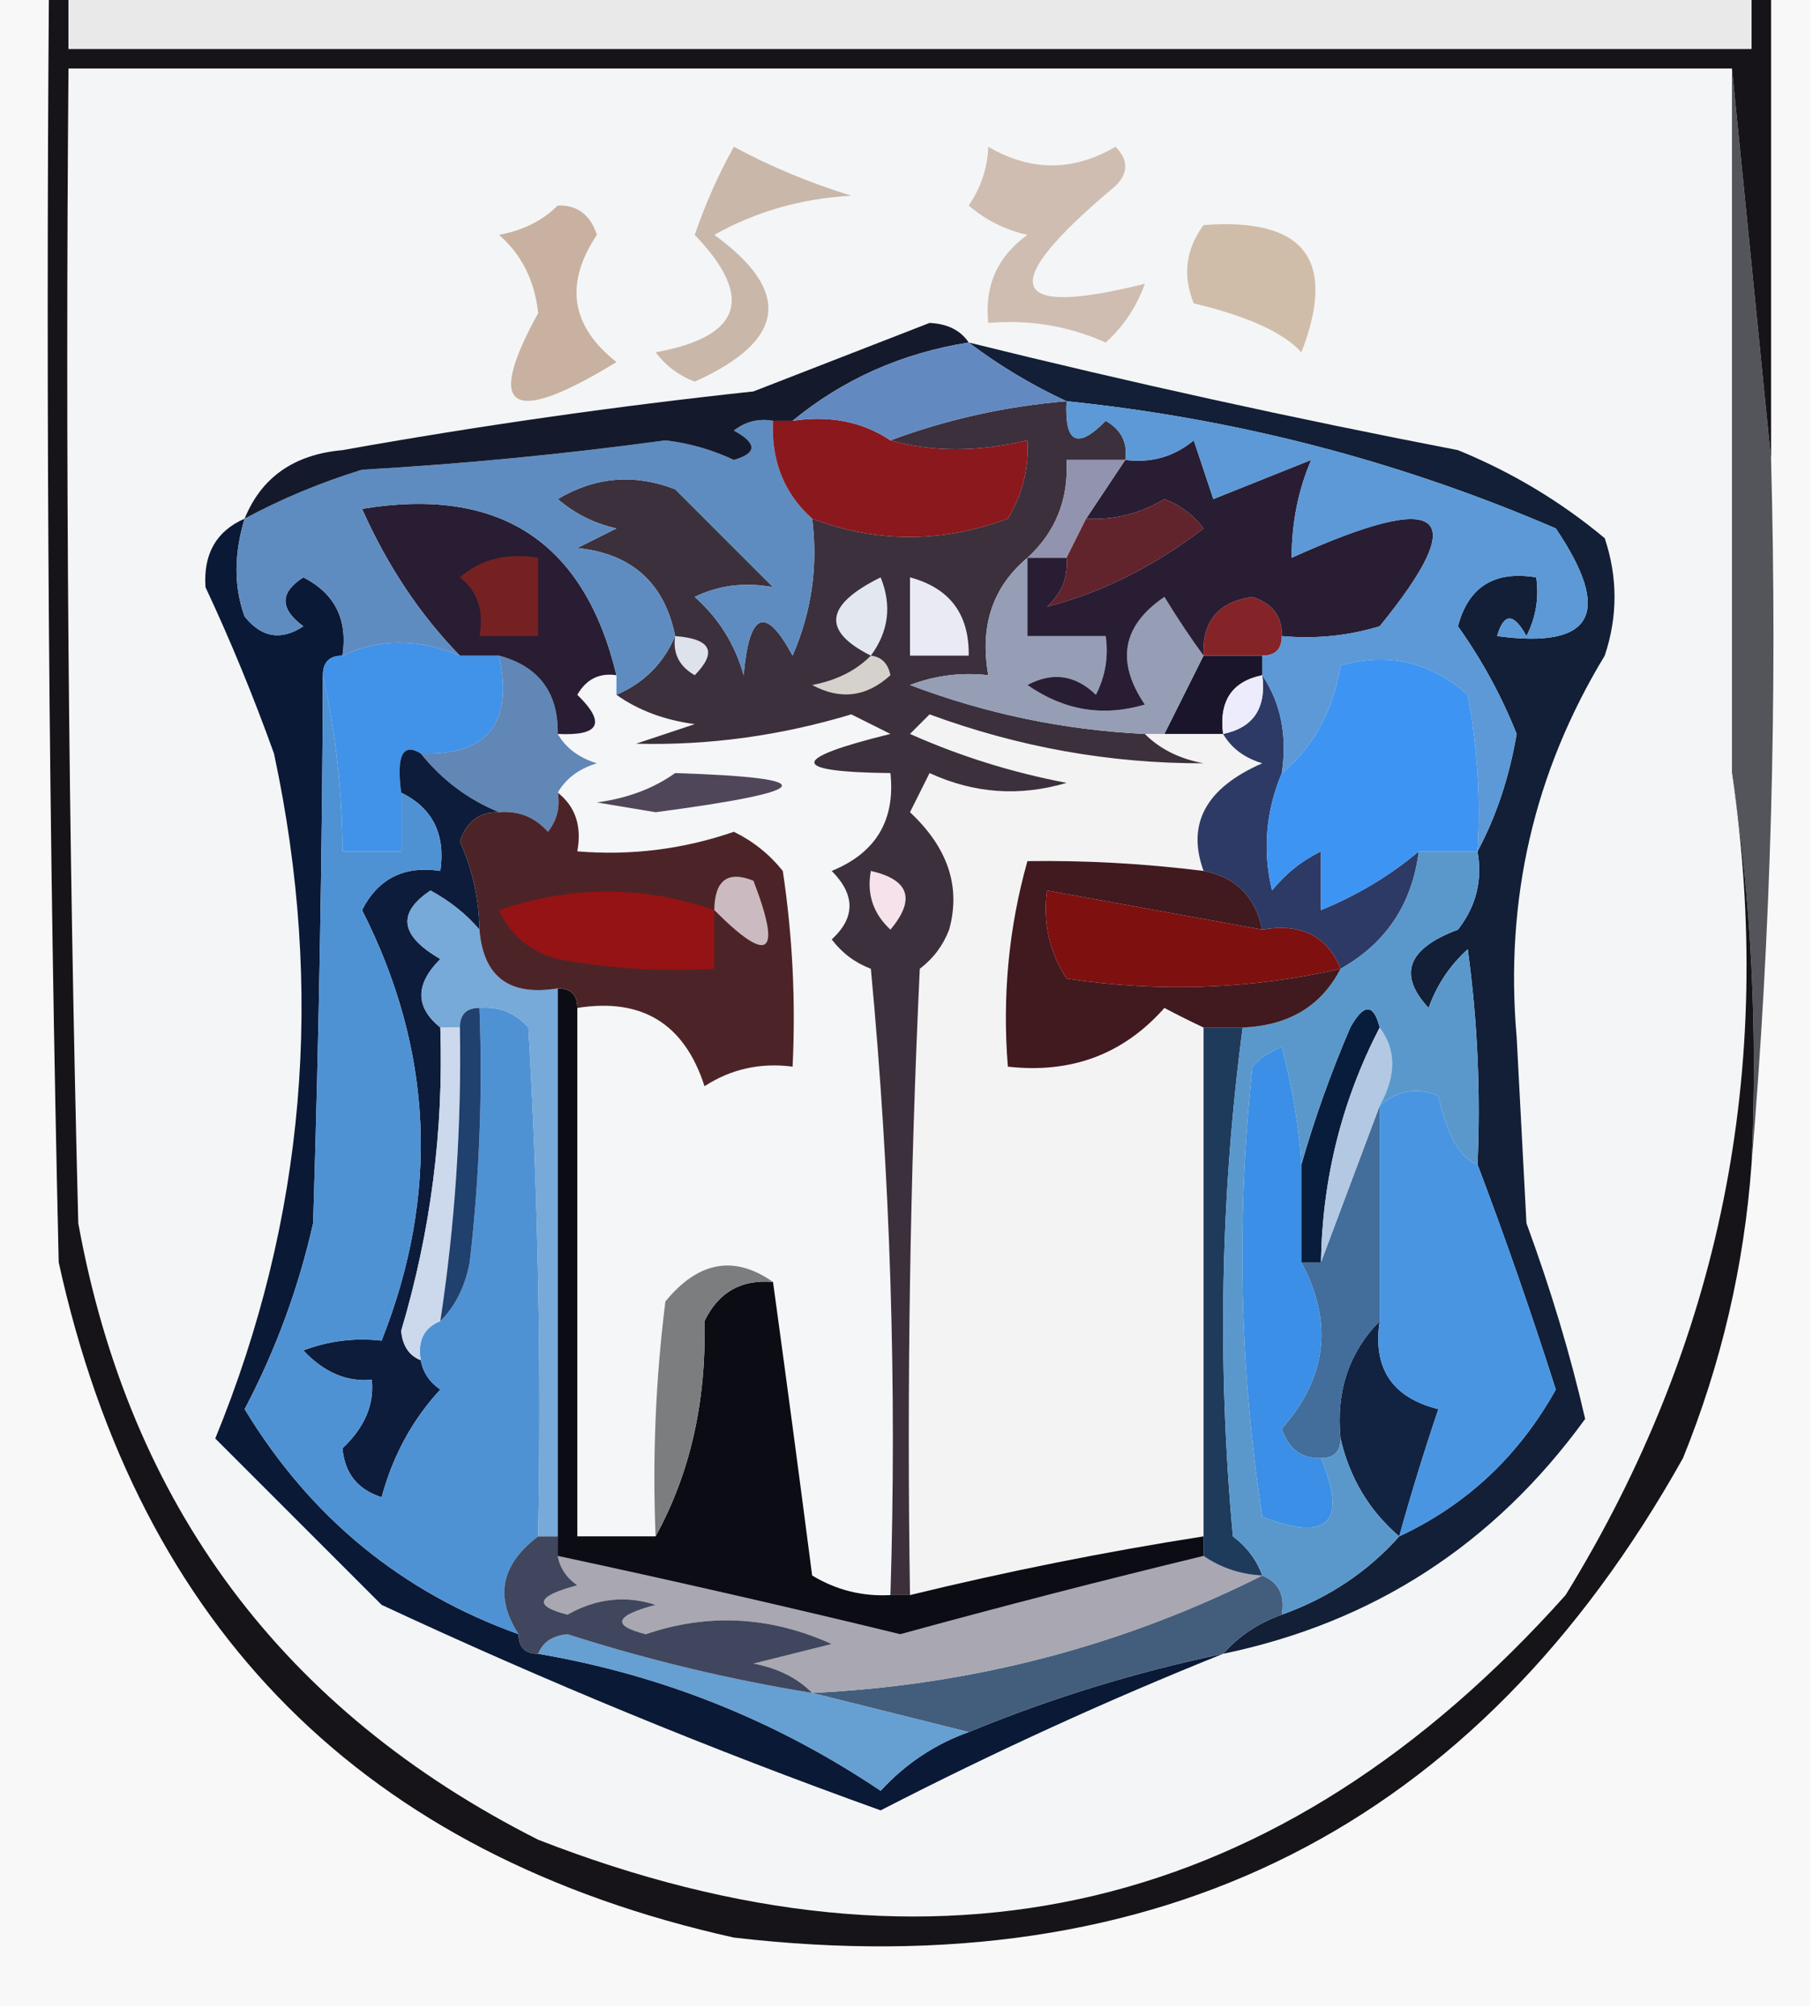 <?xml version="1.0" encoding="UTF-8"?>
<!DOCTYPE svg PUBLIC "-//W3C//DTD SVG 1.1//EN" "http://www.w3.org/Graphics/SVG/1.1/DTD/svg11.dtd">
<svg xmlns="http://www.w3.org/2000/svg" version="1.1" width="93px" height="103px" style="shape-rendering:geometricPrecision; text-rendering:geometricPrecision; image-rendering:optimizeQuality; fill-rule:evenodd; clip-rule:evenodd" xmlns:xlink="http://www.w3.org/1999/xlink">
<g><path style="opacity:1" fill="#f8f8f9" d="M -0.5,-0.5 C 0.5,-0.5 1.5,-0.5 2.5,-0.5C 2.333,21.169 2.5,42.836 3,64.5C 7.127,83.294 18.627,94.794 37.5,99C 59.27,101.532 75.437,93.366 86,74.5C 87.957,69.671 89.124,64.671 89.5,59.5C 90.495,47.678 90.828,35.678 90.5,23.5C 90.5,15.5 90.5,7.5 90.5,-0.5C 91.167,-0.5 91.833,-0.5 92.5,-0.5C 92.5,33.833 92.5,68.167 92.5,102.5C 61.5,102.5 30.5,102.5 -0.5,102.5C -0.5,68.167 -0.5,33.833 -0.5,-0.5 Z"/></g>
<g><path style="opacity:1" fill="#54545b" d="M 88.5,3.5 C 89.167,10.167 89.833,16.833 90.5,23.5C 90.828,35.678 90.495,47.678 89.5,59.5C 89.824,52.646 89.491,45.979 88.5,39.5C 88.5,27.5 88.5,15.5 88.5,3.5 Z"/></g>
<g><path style="opacity:1" fill="#f4f5f6" d="M 88.5,3.5 C 88.5,15.5 88.5,27.5 88.5,39.5C 90.748,54.63 87.915,68.63 80,81.5C 65.425,97.8 47.925,101.967 27.5,94C 14.451,87.408 6.618,76.908 4,62.5C 3.5,42.836 3.333,23.169 3.5,3.5C 31.833,3.5 60.167,3.5 88.5,3.5 Z"/></g>
<g><path style="opacity:1" fill="#f5f6f8" d="M 31.5,34.5 C 31.5,34.833 31.5,35.167 31.5,35.5C 32.608,36.29 33.942,36.79 35.5,37C 34.5,37.333 33.5,37.667 32.5,38C 36.199,38.096 39.866,37.596 43.5,36.5C 44.167,36.833 44.833,37.167 45.5,37.5C 40.318,38.776 40.318,39.443 45.5,39.5C 45.756,41.912 44.756,43.579 42.5,44.5C 43.711,45.72 43.711,46.887 42.5,48C 43.025,48.692 43.692,49.192 44.5,49.5C 45.499,60.146 45.832,70.813 45.5,81.5C 44.069,81.579 42.736,81.246 41.5,80.5C 40.833,75.349 40.166,70.349 39.5,65.5C 37.511,64.113 35.678,64.447 34,66.5C 33.501,70.486 33.334,74.486 33.5,78.5C 32.167,78.5 30.833,78.5 29.5,78.5C 29.5,69.5 29.5,60.5 29.5,51.5C 32.808,50.974 34.974,52.307 36,55.5C 37.356,54.62 38.856,54.286 40.5,54.5C 40.665,51.15 40.498,47.817 40,44.5C 39.311,43.643 38.478,42.977 37.5,42.5C 34.916,43.393 32.249,43.726 29.5,43.5C 29.737,42.209 29.404,41.209 28.5,40.5C 28.918,39.778 29.584,39.278 30.5,39C 29.584,38.722 28.918,38.222 28.5,37.5C 30.648,37.611 30.981,36.944 29.5,35.5C 29.957,34.703 30.624,34.369 31.5,34.5 Z"/></g>
<g><path style="opacity:1" fill="#f3f3f4" d="M 58.5,37.5 C 58.833,37.5 59.167,37.5 59.5,37.5C 60.5,37.5 61.5,37.5 62.5,37.5C 62.917,38.222 63.584,38.722 64.5,39C 61.625,40.255 60.625,42.089 61.5,44.5C 58.475,44.123 55.475,43.956 52.5,44C 51.544,47.394 51.211,50.894 51.5,54.5C 54.746,54.865 57.412,53.865 59.5,51.5C 60.184,51.863 60.85,52.196 61.5,52.5C 61.5,61.167 61.5,69.833 61.5,78.5C 56.464,79.289 51.464,80.289 46.5,81.5C 46.334,70.828 46.5,60.161 47,49.5C 47.692,48.975 48.192,48.308 48.5,47.5C 49.108,45.316 48.441,43.316 46.5,41.5C 46.833,40.833 47.167,40.167 47.5,39.5C 49.768,40.544 52.101,40.711 54.5,40C 51.728,39.474 49.062,38.641 46.5,37.5C 46.833,37.167 47.167,36.833 47.5,36.5C 52.06,38.18 56.727,39.013 61.5,39C 60.263,38.768 59.263,38.268 58.5,37.5 Z"/></g>
<g><path style="opacity:1" fill="#2d3a65" d="M 64.5,34.5 C 65.451,35.919 65.784,37.585 65.5,39.5C 64.677,41.455 64.51,43.455 65,45.5C 65.689,44.643 66.522,43.977 67.5,43.5C 67.5,44.5 67.5,45.5 67.5,46.5C 69.36,45.74 71.027,44.74 72.5,43.5C 72.155,46.198 70.822,48.198 68.5,49.5C 67.817,47.824 66.483,47.157 64.5,47.5C 64.144,45.81 63.144,44.81 61.5,44.5C 60.625,42.089 61.625,40.255 64.5,39C 63.584,38.722 62.917,38.222 62.5,37.5C 64.048,37.179 64.715,36.179 64.5,34.5 Z"/></g>
<g><path style="opacity:1" fill="#0a1936" d="M 12.5,26.5 C 11.948,28.331 11.948,29.997 12.5,31.5C 13.365,32.583 14.365,32.749 15.5,32C 14.289,31.107 14.289,30.274 15.5,29.5C 17.111,30.32 17.778,31.654 17.5,33.5C 16.833,33.5 16.5,33.833 16.5,34.5C 16.464,43.642 16.297,52.976 16,62.5C 15.247,65.835 14.081,69.002 12.5,72C 15.848,77.521 20.515,81.355 26.5,83.5C 26.5,84.167 26.833,84.5 27.5,84.5C 33.824,85.578 39.657,87.911 45,91.5C 46.271,90.118 47.771,89.118 49.5,88.5C 53.697,86.768 58.031,85.434 62.5,84.5C 56.608,86.861 50.774,89.528 45,92.5C 36.339,89.391 27.839,85.891 19.5,82C 16.667,79.167 13.833,76.333 11,73.5C 15.6,62.275 16.6,50.608 14,38.5C 12.946,35.567 11.78,32.734 10.5,30C 10.387,28.301 11.053,27.134 12.5,26.5 Z"/></g>
<g><path style="opacity:1" fill="#6187b6" d="M 25.5,33.5 C 27.532,34.048 28.532,35.381 28.5,37.5C 28.918,38.222 29.584,38.722 30.5,39C 29.584,39.278 28.918,39.778 28.5,40.5C 28.631,41.239 28.464,41.906 28,42.5C 27.329,41.748 26.496,41.414 25.5,41.5C 23.924,40.857 22.59,39.857 21.5,38.5C 24.91,38.616 26.244,36.95 25.5,33.5 Z"/></g>
<g><path style="opacity:1" fill="#1a152a" d="M 61.5,33.5 C 62.5,33.5 63.5,33.5 64.5,33.5C 64.5,33.833 64.5,34.167 64.5,34.5C 62.952,34.821 62.285,35.821 62.5,37.5C 61.5,37.5 60.5,37.5 59.5,37.5C 60.167,36.167 60.833,34.833 61.5,33.5 Z"/></g>
<g><path style="opacity:1" fill="#4192e9" d="M 23.5,33.5 C 24.167,33.5 24.833,33.5 25.5,33.5C 26.244,36.95 24.91,38.616 21.5,38.5C 20.58,37.933 20.247,38.599 20.5,40.5C 20.5,41.5 20.5,42.5 20.5,43.5C 19.5,43.5 18.5,43.5 17.5,43.5C 17.492,40.455 17.159,37.455 16.5,34.5C 16.5,33.833 16.833,33.5 17.5,33.5C 19.389,32.62 21.389,32.62 23.5,33.5 Z"/></g>
<g><path style="opacity:1" fill="#121f36" d="M 49.5,17.5 C 57.767,19.546 66.1,21.379 74.5,23C 77.249,24.123 79.749,25.623 82,27.5C 82.667,29.5 82.667,31.5 82,33.5C 78.386,39.46 76.886,45.96 77.5,53C 77.667,56.167 77.833,59.333 78,62.5C 79.255,65.916 80.255,69.249 81,72.5C 76.353,78.903 70.186,82.903 62.5,84.5C 63.291,83.599 64.29,82.932 65.5,82.5C 67.882,81.649 69.882,80.316 71.5,78.5C 74.944,76.892 77.61,74.392 79.5,71C 78.231,67.02 76.897,63.187 75.5,59.5C 75.665,55.818 75.499,52.152 75,48.5C 74.085,49.328 73.419,50.328 73,51.5C 71.417,49.798 71.917,48.464 74.5,47.5C 75.429,46.311 75.762,44.978 75.5,43.5C 76.455,41.717 77.122,39.717 77.5,37.5C 76.723,35.553 75.723,33.72 74.5,32C 75.032,29.98 76.365,29.147 78.5,29.5C 78.65,30.552 78.483,31.552 78,32.5C 77.346,31.304 76.846,31.304 76.5,32.5C 81.423,33.166 82.423,31.333 79.5,27C 71.508,23.556 63.175,21.389 54.5,20.5C 52.739,19.687 51.072,18.687 49.5,17.5 Z"/></g>
<g><path style="opacity:1" fill="#3e94f2" d="M 75.5,43.5 C 74.5,43.5 73.5,43.5 72.5,43.5C 71.027,44.74 69.36,45.74 67.5,46.5C 67.5,45.5 67.5,44.5 67.5,43.5C 66.522,43.977 65.689,44.643 65,45.5C 64.51,43.455 64.677,41.455 65.5,39.5C 67.12,38.159 68.12,36.326 68.5,34C 70.92,33.313 73.087,33.813 75,35.5C 75.497,38.146 75.664,40.813 75.5,43.5 Z"/></g>
<g><path style="opacity:1" fill="#edecfc" d="M 64.5,34.5 C 64.715,36.179 64.048,37.179 62.5,37.5C 62.285,35.821 62.952,34.821 64.5,34.5 Z"/></g>
<g><path style="opacity:1" fill="#3c303c" d="M 54.5,20.5 C 54.389,22.648 55.056,22.981 56.5,21.5C 57.297,21.957 57.631,22.624 57.5,23.5C 56.5,23.5 55.5,23.5 54.5,23.5C 54.608,25.514 53.942,27.18 52.5,28.5C 50.72,29.99 50.053,31.99 50.5,34.5C 49.127,34.343 47.793,34.51 46.5,35C 50.378,36.47 54.378,37.303 58.5,37.5C 59.263,38.268 60.263,38.768 61.5,39C 56.727,39.013 52.06,38.18 47.5,36.5C 47.167,36.833 46.833,37.167 46.5,37.5C 49.062,38.641 51.728,39.474 54.5,40C 52.101,40.711 49.768,40.544 47.5,39.5C 47.167,40.167 46.833,40.833 46.5,41.5C 48.441,43.316 49.108,45.316 48.5,47.5C 48.192,48.308 47.692,48.975 47,49.5C 46.5,60.161 46.334,70.828 46.5,81.5C 46.167,81.5 45.833,81.5 45.5,81.5C 45.832,70.813 45.499,60.146 44.5,49.5C 43.692,49.192 43.025,48.692 42.5,48C 43.711,46.887 43.711,45.72 42.5,44.5C 44.756,43.579 45.756,41.912 45.5,39.5C 40.318,39.443 40.318,38.776 45.5,37.5C 44.833,37.167 44.167,36.833 43.5,36.5C 39.866,37.596 36.199,38.096 32.5,38C 33.5,37.667 34.5,37.333 35.5,37C 33.942,36.79 32.608,36.29 31.5,35.5C 32.9,34.9 33.9,33.9 34.5,32.5C 33.953,29.788 32.286,28.288 29.5,28C 30.167,27.667 30.833,27.333 31.5,27C 30.376,26.751 29.376,26.251 28.5,25.5C 30.421,24.359 32.421,24.192 34.5,25C 36.167,26.667 37.833,28.333 39.5,30C 38.049,29.737 36.716,29.904 35.5,30.5C 36.727,31.59 37.56,32.924 38,34.5C 38.283,31.258 39.117,30.924 40.5,33.5C 41.474,31.257 41.808,28.924 41.5,26.5C 44.793,27.75 48.126,27.75 51.5,26.5C 52.246,25.264 52.579,23.93 52.5,22.5C 49.959,23.103 47.626,23.103 45.5,22.5C 48.402,21.422 51.402,20.756 54.5,20.5 Z"/></g>
<g><path style="opacity:1" fill="#d5d1cd" d="M 44.5,33.5 C 45.043,33.56 45.376,33.893 45.5,34.5C 44.277,35.614 42.944,35.781 41.5,35C 42.737,34.768 43.737,34.268 44.5,33.5 Z"/></g>
<g><path style="opacity:1" fill="#969eb6" d="M 52.5,28.5 C 52.5,29.833 52.5,31.167 52.5,32.5C 53.833,32.5 55.167,32.5 56.5,32.5C 56.65,33.552 56.483,34.552 56,35.5C 54.95,34.483 53.784,34.316 52.5,35C 54.365,36.301 56.365,36.635 58.5,36C 57.01,33.8 57.343,31.966 59.5,30.5C 60.176,31.602 60.842,32.602 61.5,33.5C 60.833,34.833 60.167,36.167 59.5,37.5C 59.167,37.5 58.833,37.5 58.5,37.5C 54.378,37.303 50.378,36.47 46.5,35C 47.793,34.51 49.127,34.343 50.5,34.5C 50.053,31.99 50.72,29.99 52.5,28.5 Z"/></g>
<g><path style="opacity:1" fill="#852428" d="M 65.5,32.5 C 65.5,33.167 65.167,33.5 64.5,33.5C 63.5,33.5 62.5,33.5 61.5,33.5C 61.418,31.748 62.251,30.748 64,30.5C 65.03,30.836 65.53,31.503 65.5,32.5 Z"/></g>
<g><path style="opacity:1" fill="#eaeaf5" d="M 46.5,29.5 C 48.532,30.048 49.532,31.381 49.5,33.5C 48.5,33.5 47.5,33.5 46.5,33.5C 46.5,32.167 46.5,30.833 46.5,29.5 Z"/></g>
<g><path style="opacity:1" fill="#e3e8ee" d="M 44.5,33.5 C 41.982,32.24 42.148,30.907 45,29.5C 45.579,30.928 45.412,32.262 44.5,33.5 Z"/></g>
<g><path style="opacity:1" fill="#281d33" d="M 31.5,34.5 C 30.624,34.369 29.957,34.703 29.5,35.5C 30.981,36.944 30.648,37.611 28.5,37.5C 28.532,35.381 27.532,34.048 25.5,33.5C 24.833,33.5 24.167,33.5 23.5,33.5C 21.46,31.408 19.794,28.908 18.5,26C 25.524,24.839 29.858,27.673 31.5,34.5 Z"/></g>
<g><path style="opacity:1" fill="#5f8cc0" d="M 39.5,21.5 C 39.402,23.553 40.069,25.22 41.5,26.5C 41.808,28.924 41.474,31.257 40.5,33.5C 39.117,30.924 38.283,31.258 38,34.5C 37.56,32.924 36.727,31.59 35.5,30.5C 36.716,29.904 38.049,29.737 39.5,30C 37.833,28.333 36.167,26.667 34.5,25C 32.421,24.192 30.421,24.359 28.5,25.5C 29.376,26.251 30.376,26.751 31.5,27C 30.833,27.333 30.167,27.667 29.5,28C 32.286,28.288 33.953,29.788 34.5,32.5C 33.9,33.9 32.9,34.9 31.5,35.5C 31.5,35.167 31.5,34.833 31.5,34.5C 29.858,27.673 25.524,24.839 18.5,26C 19.794,28.908 21.46,31.408 23.5,33.5C 21.389,32.62 19.389,32.62 17.5,33.5C 17.778,31.654 17.111,30.32 15.5,29.5C 14.289,30.274 14.289,31.107 15.5,32C 14.365,32.749 13.365,32.583 12.5,31.5C 11.948,29.997 11.948,28.331 12.5,26.5C 14.372,25.489 16.372,24.655 18.5,24C 23.691,23.703 28.857,23.203 34,22.5C 35.226,22.645 36.393,22.978 37.5,23.5C 38.696,23.154 38.696,22.654 37.5,22C 38.094,21.536 38.761,21.369 39.5,21.5 Z"/></g>
<g><path style="opacity:1" fill="#dee2ea" d="M 34.5,32.5 C 36.337,32.639 36.67,33.306 35.5,34.5C 34.703,34.043 34.369,33.376 34.5,32.5 Z"/></g>
<g><path style="opacity:1" fill="#291d34" d="M 65.5,32.5 C 65.53,31.503 65.03,30.836 64,30.5C 62.251,30.748 61.418,31.748 61.5,33.5C 60.842,32.602 60.176,31.602 59.5,30.5C 57.343,31.966 57.01,33.8 58.5,36C 56.365,36.635 54.365,36.301 52.5,35C 53.784,34.316 54.95,34.483 56,35.5C 56.483,34.552 56.65,33.552 56.5,32.5C 55.167,32.5 53.833,32.5 52.5,32.5C 52.5,31.167 52.5,29.833 52.5,28.5C 53.167,28.5 53.833,28.5 54.5,28.5C 54.586,29.496 54.252,30.329 53.5,31C 56.293,30.278 58.96,28.944 61.5,27C 60.975,26.308 60.308,25.808 59.5,25.5C 58.264,26.246 56.931,26.579 55.5,26.5C 56.167,25.5 56.833,24.5 57.5,23.5C 58.822,23.67 59.989,23.337 61,22.5C 61.333,23.5 61.667,24.5 62,25.5C 63.667,24.833 65.333,24.167 67,23.5C 66.339,25.035 66.006,26.701 66,28.5C 73.764,24.988 75.264,26.155 70.5,32C 68.866,32.493 67.199,32.66 65.5,32.5 Z"/></g>
<g><path style="opacity:1" fill="#752122" d="M 23.5,29.5 C 24.568,28.566 25.901,28.232 27.5,28.5C 27.5,29.833 27.5,31.167 27.5,32.5C 26.5,32.5 25.5,32.5 24.5,32.5C 24.737,31.209 24.404,30.209 23.5,29.5 Z"/></g>
<g><path style="opacity:1" fill="#5c99d6" d="M 54.5,20.5 C 63.175,21.389 71.508,23.556 79.5,27C 82.423,31.333 81.423,33.166 76.5,32.5C 76.846,31.304 77.346,31.304 78,32.5C 78.483,31.552 78.65,30.552 78.5,29.5C 76.365,29.147 75.032,29.98 74.5,32C 75.723,33.72 76.723,35.553 77.5,37.5C 77.122,39.717 76.455,41.717 75.5,43.5C 75.664,40.813 75.497,38.146 75,35.5C 73.087,33.813 70.92,33.313 68.5,34C 68.12,36.326 67.12,38.159 65.5,39.5C 65.784,37.585 65.451,35.919 64.5,34.5C 64.5,34.167 64.5,33.833 64.5,33.5C 65.167,33.5 65.5,33.167 65.5,32.5C 67.199,32.66 68.866,32.493 70.5,32C 75.264,26.155 73.764,24.988 66,28.5C 66.006,26.701 66.339,25.035 67,23.5C 65.333,24.167 63.667,24.833 62,25.5C 61.667,24.5 61.333,23.5 61,22.5C 59.989,23.337 58.822,23.67 57.5,23.5C 57.631,22.624 57.297,21.957 56.5,21.5C 55.056,22.981 54.389,22.648 54.5,20.5 Z"/></g>
<g><path style="opacity:1" fill="#9193af" d="M 57.5,23.5 C 56.833,24.5 56.167,25.5 55.5,26.5C 55.167,27.167 54.833,27.833 54.5,28.5C 53.833,28.5 53.167,28.5 52.5,28.5C 53.942,27.18 54.608,25.514 54.5,23.5C 55.5,23.5 56.5,23.5 57.5,23.5 Z"/></g>
<g><path style="opacity:1" fill="#61232c" d="M 54.5,28.5 C 54.833,27.833 55.167,27.167 55.5,26.5C 56.931,26.579 58.264,26.246 59.5,25.5C 60.308,25.808 60.975,26.308 61.5,27C 58.96,28.944 56.293,30.278 53.5,31C 54.252,30.329 54.586,29.496 54.5,28.5 Z"/></g>
<g><path style="opacity:1" fill="#8a181d" d="M 39.5,21.5 C 39.833,21.5 40.167,21.5 40.5,21.5C 42.415,21.215 44.081,21.549 45.5,22.5C 47.626,23.103 49.959,23.103 52.5,22.5C 52.579,23.93 52.246,25.264 51.5,26.5C 48.126,27.75 44.793,27.75 41.5,26.5C 40.069,25.22 39.402,23.553 39.5,21.5 Z"/></g>
<g><path style="opacity:1" fill="#141a2c" d="M 49.5,17.5 C 46.088,18.042 43.088,19.375 40.5,21.5C 40.167,21.5 39.833,21.5 39.5,21.5C 38.761,21.369 38.094,21.536 37.5,22C 38.696,22.654 38.696,23.154 37.5,23.5C 36.393,22.978 35.226,22.645 34,22.5C 28.857,23.203 23.691,23.703 18.5,24C 16.372,24.655 14.372,25.489 12.5,26.5C 13.36,24.386 15.027,23.22 17.5,23C 24.463,21.755 31.463,20.755 38.5,20C 41.505,18.83 44.505,17.664 47.5,16.5C 48.416,16.543 49.083,16.876 49.5,17.5 Z"/></g>
<g><path style="opacity:1" fill="#0d1c3a" d="M 21.5,38.5 C 22.59,39.857 23.924,40.857 25.5,41.5C 24.503,41.47 23.836,41.97 23.5,43C 24.148,44.44 24.481,45.94 24.5,47.5C 23.844,46.722 23.011,46.056 22,45.5C 20.274,46.648 20.441,47.815 22.5,49C 21.209,50.292 21.209,51.458 22.5,52.5C 22.673,57.776 22.006,62.943 20.5,68C 20.57,68.765 20.903,69.265 21.5,69.5C 21.611,70.117 21.944,70.617 22.5,71C 21.08,72.53 20.08,74.363 19.5,76.5C 18.28,76.113 17.613,75.28 17.5,74C 18.627,72.943 19.127,71.777 19,70.5C 17.719,70.619 16.552,70.119 15.5,69C 16.793,68.51 18.127,68.343 19.5,68.5C 22.471,61.001 22.137,53.668 18.5,46.5C 19.32,44.889 20.654,44.222 22.5,44.5C 22.771,42.62 22.104,41.287 20.5,40.5C 20.247,38.599 20.58,37.933 21.5,38.5 Z"/></g>
<g><path style="opacity:1" fill="#4f92d4" d="M 16.5,34.5 C 17.159,37.455 17.492,40.455 17.5,43.5C 18.5,43.5 19.5,43.5 20.5,43.5C 20.5,42.5 20.5,41.5 20.5,40.5C 22.104,41.287 22.771,42.62 22.5,44.5C 20.654,44.222 19.32,44.889 18.5,46.5C 22.137,53.668 22.471,61.001 19.5,68.5C 18.127,68.343 16.793,68.51 15.5,69C 16.552,70.119 17.719,70.619 19,70.5C 19.127,71.777 18.627,72.943 17.5,74C 17.613,75.28 18.28,76.113 19.5,76.5C 20.08,74.363 21.08,72.53 22.5,71C 21.944,70.617 21.611,70.117 21.5,69.5C 21.328,68.508 21.662,67.842 22.5,67.5C 23.268,66.737 23.768,65.737 24,64.5C 24.499,60.179 24.666,55.846 24.5,51.5C 25.496,51.414 26.329,51.748 27,52.5C 27.5,61.16 27.666,69.827 27.5,78.5C 25.599,79.935 25.265,81.602 26.5,83.5C 20.515,81.355 15.848,77.521 12.5,72C 14.081,69.002 15.247,65.835 16,62.5C 16.297,52.976 16.464,43.642 16.5,34.5 Z"/></g>
<g><path style="opacity:1" fill="#161418" d="M 2.5,-0.5 C 2.833,-0.5 3.167,-0.5 3.5,-0.5C 3.5,0.5 3.5,1.5 3.5,2.5C 32.167,2.5 60.833,2.5 89.5,2.5C 89.5,1.5 89.5,0.5 89.5,-0.5C 89.833,-0.5 90.167,-0.5 90.5,-0.5C 90.5,7.5 90.5,15.5 90.5,23.5C 89.833,16.833 89.167,10.167 88.5,3.5C 60.167,3.5 31.833,3.5 3.5,3.5C 3.333,23.169 3.5,42.836 4,62.5C 6.618,76.908 14.451,87.408 27.5,94C 47.925,101.967 65.425,97.8 80,81.5C 87.915,68.63 90.748,54.63 88.5,39.5C 89.491,45.979 89.824,52.646 89.5,59.5C 89.124,64.671 87.957,69.671 86,74.5C 75.437,93.366 59.27,101.532 37.5,99C 18.627,94.794 7.127,83.294 3,64.5C 2.5,42.836 2.333,21.169 2.5,-0.5 Z"/></g>
<g><path style="opacity:1" fill="#435e7d" d="M 64.5,80.5 C 65.338,80.842 65.672,81.508 65.5,82.5C 64.29,82.932 63.291,83.599 62.5,84.5C 58.031,85.434 53.697,86.768 49.5,88.5C 46.833,87.833 44.167,87.167 41.5,86.5C 49.665,86.107 57.331,84.107 64.5,80.5 Z"/></g>
<g><path style="opacity:1" fill="#669fd2" d="M 27.5,84.5 C 27.735,83.903 28.235,83.57 29,83.5C 33.11,84.816 37.276,85.816 41.5,86.5C 44.167,87.167 46.833,87.833 49.5,88.5C 47.771,89.118 46.271,90.118 45,91.5C 39.657,87.911 33.824,85.578 27.5,84.5 Z"/></g>
<g><path style="opacity:1" fill="#a9a7b1" d="M 28.5,79.5 C 34.336,80.75 40.169,82.084 46,83.5C 51.164,82.084 56.331,80.751 61.5,79.5C 62.391,80.11 63.391,80.443 64.5,80.5C 57.331,84.107 49.665,86.107 41.5,86.5C 40.737,85.732 39.737,85.232 38.5,85C 39.833,84.667 41.167,84.333 42.5,84C 39.353,82.58 36.187,82.413 33,83.5C 31.238,83.056 31.405,82.556 33.5,82C 31.965,81.504 30.465,81.671 29,82.5C 27.238,82.056 27.405,81.556 29.5,81C 28.944,80.617 28.611,80.117 28.5,79.5 Z"/></g>
<g><path style="opacity:1" fill="#3f465d" d="M 27.5,78.5 C 27.833,78.5 28.167,78.5 28.5,78.5C 28.5,78.833 28.5,79.167 28.5,79.5C 28.611,80.117 28.944,80.617 29.5,81C 27.405,81.556 27.238,82.056 29,82.5C 30.465,81.671 31.965,81.504 33.5,82C 31.405,82.556 31.238,83.056 33,83.5C 36.187,82.413 39.353,82.58 42.5,84C 41.167,84.333 39.833,84.667 38.5,85C 39.737,85.232 40.737,85.732 41.5,86.5C 37.276,85.816 33.11,84.816 29,83.5C 28.235,83.57 27.735,83.903 27.5,84.5C 26.833,84.5 26.5,84.167 26.5,83.5C 25.265,81.602 25.599,79.935 27.5,78.5 Z"/></g>
<g><path style="opacity:1" fill="#0b0c14" d="M 28.5,50.5 C 29.167,50.5 29.5,50.833 29.5,51.5C 29.5,60.5 29.5,69.5 29.5,78.5C 30.833,78.5 32.167,78.5 33.5,78.5C 35.26,75.299 36.094,71.633 36,67.5C 36.71,66.027 37.876,65.36 39.5,65.5C 40.166,70.349 40.833,75.349 41.5,80.5C 42.736,81.246 44.069,81.579 45.5,81.5C 45.833,81.5 46.167,81.5 46.5,81.5C 51.464,80.289 56.464,79.289 61.5,78.5C 61.5,78.833 61.5,79.167 61.5,79.5C 56.331,80.751 51.164,82.084 46,83.5C 40.169,82.084 34.336,80.75 28.5,79.5C 28.5,79.167 28.5,78.833 28.5,78.5C 28.5,69.167 28.5,59.833 28.5,50.5 Z"/></g>
<g><path style="opacity:1" fill="#7c7d7e" d="M 39.5,65.5 C 37.876,65.36 36.71,66.027 36,67.5C 36.094,71.633 35.26,75.299 33.5,78.5C 33.334,74.486 33.501,70.486 34,66.5C 35.678,64.447 37.511,64.113 39.5,65.5 Z"/></g>
<g><path style="opacity:1" fill="#122341" d="M 70.5,67.5 C 70.137,69.912 71.137,71.412 73.5,72C 72.77,74.154 72.103,76.321 71.5,78.5C 69.972,77.198 68.972,75.531 68.5,73.5C 68.259,71.102 68.926,69.102 70.5,67.5 Z"/></g>
<g><path style="opacity:1" fill="#4995e1" d="M 75.5,59.5 C 76.897,63.187 78.231,67.02 79.5,71C 77.61,74.392 74.944,76.892 71.5,78.5C 72.103,76.321 72.77,74.154 73.5,72C 71.137,71.412 70.137,69.912 70.5,67.5C 70.5,63.833 70.5,60.167 70.5,56.5C 71.423,55.697 72.423,55.53 73.5,56C 73.945,58.02 74.612,59.187 75.5,59.5 Z"/></g>
<g><path style="opacity:1" fill="#1e3b5c" d="M 61.5,52.5 C 62.167,52.5 62.833,52.5 63.5,52.5C 62.364,61.088 62.198,69.755 63,78.5C 63.717,79.044 64.217,79.711 64.5,80.5C 63.391,80.443 62.391,80.11 61.5,79.5C 61.5,79.167 61.5,78.833 61.5,78.5C 61.5,69.833 61.5,61.167 61.5,52.5 Z"/></g>
<g><path style="opacity:1" fill="#77a9d9" d="M 24.5,47.5 C 24.694,49.912 26.027,50.912 28.5,50.5C 28.5,59.833 28.5,69.167 28.5,78.5C 28.167,78.5 27.833,78.5 27.5,78.5C 27.666,69.827 27.5,61.16 27,52.5C 26.329,51.748 25.496,51.414 24.5,51.5C 23.833,51.5 23.5,51.833 23.5,52.5C 23.167,52.5 22.833,52.5 22.5,52.5C 21.209,51.458 21.209,50.292 22.5,49C 20.441,47.815 20.274,46.648 22,45.5C 23.011,46.056 23.844,46.722 24.5,47.5 Z"/></g>
<g><path style="opacity:1" fill="#436d9a" d="M 70.5,56.5 C 70.5,60.167 70.5,63.833 70.5,67.5C 68.926,69.102 68.259,71.102 68.5,73.5C 68.5,74.167 68.167,74.5 67.5,74.5C 66.503,74.53 65.836,74.03 65.5,73C 67.81,70.393 68.144,67.559 66.5,64.5C 66.833,64.5 67.167,64.5 67.5,64.5C 68.5,61.833 69.5,59.167 70.5,56.5 Z"/></g>
<g><path style="opacity:1" fill="#3b8fe6" d="M 66.5,59.5 C 66.5,61.167 66.5,62.833 66.5,64.5C 68.144,67.559 67.81,70.393 65.5,73C 65.836,74.03 66.503,74.53 67.5,74.5C 68.867,77.8 67.867,78.8 64.5,77.5C 63.335,69.855 63.169,62.188 64,54.5C 64.414,54.043 64.914,53.709 65.5,53.5C 66.057,55.646 66.39,57.646 66.5,59.5 Z"/></g>
<g><path style="opacity:1" fill="#ccd8eb" d="M 22.5,52.5 C 22.833,52.5 23.167,52.5 23.5,52.5C 23.587,57.536 23.254,62.536 22.5,67.5C 21.662,67.842 21.328,68.508 21.5,69.5C 20.903,69.265 20.57,68.765 20.5,68C 22.006,62.943 22.673,57.776 22.5,52.5 Z"/></g>
<g><path style="opacity:1" fill="#20406d" d="M 24.5,51.5 C 24.666,55.846 24.499,60.179 24,64.5C 23.768,65.737 23.268,66.737 22.5,67.5C 23.254,62.536 23.587,57.536 23.5,52.5C 23.5,51.833 23.833,51.5 24.5,51.5 Z"/></g>
<g><path style="opacity:1" fill="#081c3b" d="M 70.5,52.5 C 68.566,56.235 67.566,60.235 67.5,64.5C 67.167,64.5 66.833,64.5 66.5,64.5C 66.5,62.833 66.5,61.167 66.5,59.5C 67.176,57.141 68.009,54.808 69,52.5C 69.69,51.262 70.19,51.262 70.5,52.5 Z"/></g>
<g><path style="opacity:1" fill="#b3c8e2" d="M 70.5,52.5 C 71.354,53.632 71.354,54.965 70.5,56.5C 69.5,59.167 68.5,61.833 67.5,64.5C 67.566,60.235 68.566,56.235 70.5,52.5 Z"/></g>
<g><path style="opacity:1" fill="#5a98cc" d="M 72.5,43.5 C 73.5,43.5 74.5,43.5 75.5,43.5C 75.762,44.978 75.429,46.311 74.5,47.5C 71.917,48.464 71.417,49.798 73,51.5C 73.419,50.328 74.085,49.328 75,48.5C 75.499,52.152 75.665,55.818 75.5,59.5C 74.612,59.187 73.945,58.02 73.5,56C 72.423,55.53 71.423,55.697 70.5,56.5C 71.354,54.965 71.354,53.632 70.5,52.5C 70.19,51.262 69.69,51.262 69,52.5C 68.009,54.808 67.176,57.141 66.5,59.5C 66.39,57.646 66.057,55.646 65.5,53.5C 64.914,53.709 64.414,54.043 64,54.5C 63.169,62.188 63.335,69.855 64.5,77.5C 67.867,78.8 68.867,77.8 67.5,74.5C 68.167,74.5 68.5,74.167 68.5,73.5C 68.972,75.531 69.972,77.198 71.5,78.5C 69.882,80.316 67.882,81.649 65.5,82.5C 65.672,81.508 65.338,80.842 64.5,80.5C 64.217,79.711 63.717,79.044 63,78.5C 62.198,69.755 62.364,61.088 63.5,52.5C 65.848,52.408 67.514,51.408 68.5,49.5C 70.822,48.198 72.155,46.198 72.5,43.5 Z"/></g>
<g><path style="opacity:1" fill="#401a1f" d="M 61.5,44.5 C 63.144,44.81 64.144,45.81 64.5,47.5C 60.833,46.833 57.167,46.167 53.5,45.5C 53.286,47.144 53.62,48.644 54.5,50C 59.22,50.717 63.886,50.55 68.5,49.5C 67.514,51.408 65.848,52.408 63.5,52.5C 62.833,52.5 62.167,52.5 61.5,52.5C 60.85,52.196 60.184,51.863 59.5,51.5C 57.412,53.865 54.746,54.865 51.5,54.5C 51.211,50.894 51.544,47.394 52.5,44C 55.475,43.956 58.475,44.123 61.5,44.5 Z"/></g>
<g><path style="opacity:1" fill="#4c2427" d="M 28.5,40.5 C 29.404,41.209 29.737,42.209 29.5,43.5C 32.249,43.726 34.916,43.393 37.5,42.5C 38.478,42.977 39.311,43.643 40,44.5C 40.498,47.817 40.665,51.15 40.5,54.5C 38.856,54.286 37.356,54.62 36,55.5C 34.974,52.307 32.808,50.974 29.5,51.5C 29.5,50.833 29.167,50.5 28.5,50.5C 26.027,50.912 24.694,49.912 24.5,47.5C 24.481,45.94 24.148,44.44 23.5,43C 23.836,41.97 24.503,41.47 25.5,41.5C 26.496,41.414 27.329,41.748 28,42.5C 28.464,41.906 28.631,41.239 28.5,40.5 Z"/></g>
<g><path style="opacity:1" fill="#7e1010" d="M 64.5,47.5 C 66.483,47.157 67.817,47.824 68.5,49.5C 63.886,50.55 59.22,50.717 54.5,50C 53.62,48.644 53.286,47.144 53.5,45.5C 57.167,46.167 60.833,46.833 64.5,47.5 Z"/></g>
<g><path style="opacity:1" fill="#f5e2ea" d="M 44.5,44.5 C 46.465,44.948 46.798,45.948 45.5,47.5C 44.614,46.675 44.281,45.675 44.5,44.5 Z"/></g>
<g><path style="opacity:1" fill="#cbbbc0" d="M 36.5,46.5 C 36.517,44.972 37.184,44.472 38.5,45C 39.966,48.811 39.3,49.311 36.5,46.5 Z"/></g>
<g><path style="opacity:1" fill="#951314" d="M 36.5,46.5 C 36.5,47.5 36.5,48.5 36.5,49.5C 33.813,49.664 31.146,49.497 28.5,49C 27.09,48.632 26.09,47.799 25.5,46.5C 29.21,45.242 32.877,45.242 36.5,46.5 Z"/></g>
<g><path style="opacity:1" fill="#504659" d="M 34.5,39.5 C 42.093,39.742 41.76,40.408 33.5,41.5C 32.5,41.333 31.5,41.167 30.5,41C 32.058,40.79 33.392,40.29 34.5,39.5 Z"/></g>
<g><path style="opacity:1" fill="#6389c1" d="M 49.5,17.5 C 51.072,18.687 52.739,19.687 54.5,20.5C 51.402,20.756 48.402,21.422 45.5,22.5C 44.081,21.549 42.415,21.215 40.5,21.5C 43.088,19.375 46.088,18.042 49.5,17.5 Z"/></g>
<g><path style="opacity:1" fill="#c8b1a0" d="M 28.5,10.5 C 29.497,10.47 30.164,10.97 30.5,12C 28.834,14.492 29.167,16.659 31.5,18.5C 26.091,21.807 24.758,20.974 27.5,16C 27.325,14.342 26.658,13.009 25.5,12C 26.738,11.768 27.738,11.268 28.5,10.5 Z"/></g>
<g><path style="opacity:1" fill="#cfbdb1" d="M 50.5,7.5 C 52.67,8.768 54.837,8.768 57,7.5C 57.667,8.167 57.667,8.833 57,9.5C 50.904,14.6 51.404,16.267 58.5,14.5C 58.081,15.672 57.415,16.672 56.5,17.5C 54.591,16.652 52.591,16.318 50.5,16.5C 50.297,14.61 50.963,13.11 52.5,12C 51.376,11.751 50.376,11.251 49.5,10.5C 50.127,9.583 50.461,8.583 50.5,7.5 Z"/></g>
<g><path style="opacity:1" fill="#d0bda9" d="M 61.5,11.5 C 66.663,11.107 68.33,13.273 66.5,18C 65.581,16.99 63.748,16.157 61,15.5C 60.421,14.072 60.588,12.738 61.5,11.5 Z"/></g>
<g><path style="opacity:1" fill="#c9b7aa" d="M 37.5,7.5 C 39.372,8.511 41.372,9.345 43.5,10C 40.957,10.14 38.623,10.806 36.5,12C 40.492,14.902 40.158,17.402 35.5,19.5C 34.692,19.192 34.025,18.692 33.5,18C 37.901,17.202 38.568,15.202 35.5,12C 36.044,10.415 36.711,8.915 37.5,7.5 Z"/></g>
<g><path style="opacity:1" fill="#e9e9ea" d="M 3.5,-0.5 C 32.167,-0.5 60.833,-0.5 89.5,-0.5C 89.5,0.5 89.5,1.5 89.5,2.5C 60.833,2.5 32.167,2.5 3.5,2.5C 3.5,1.5 3.5,0.5 3.5,-0.5 Z"/></g>
</svg>
